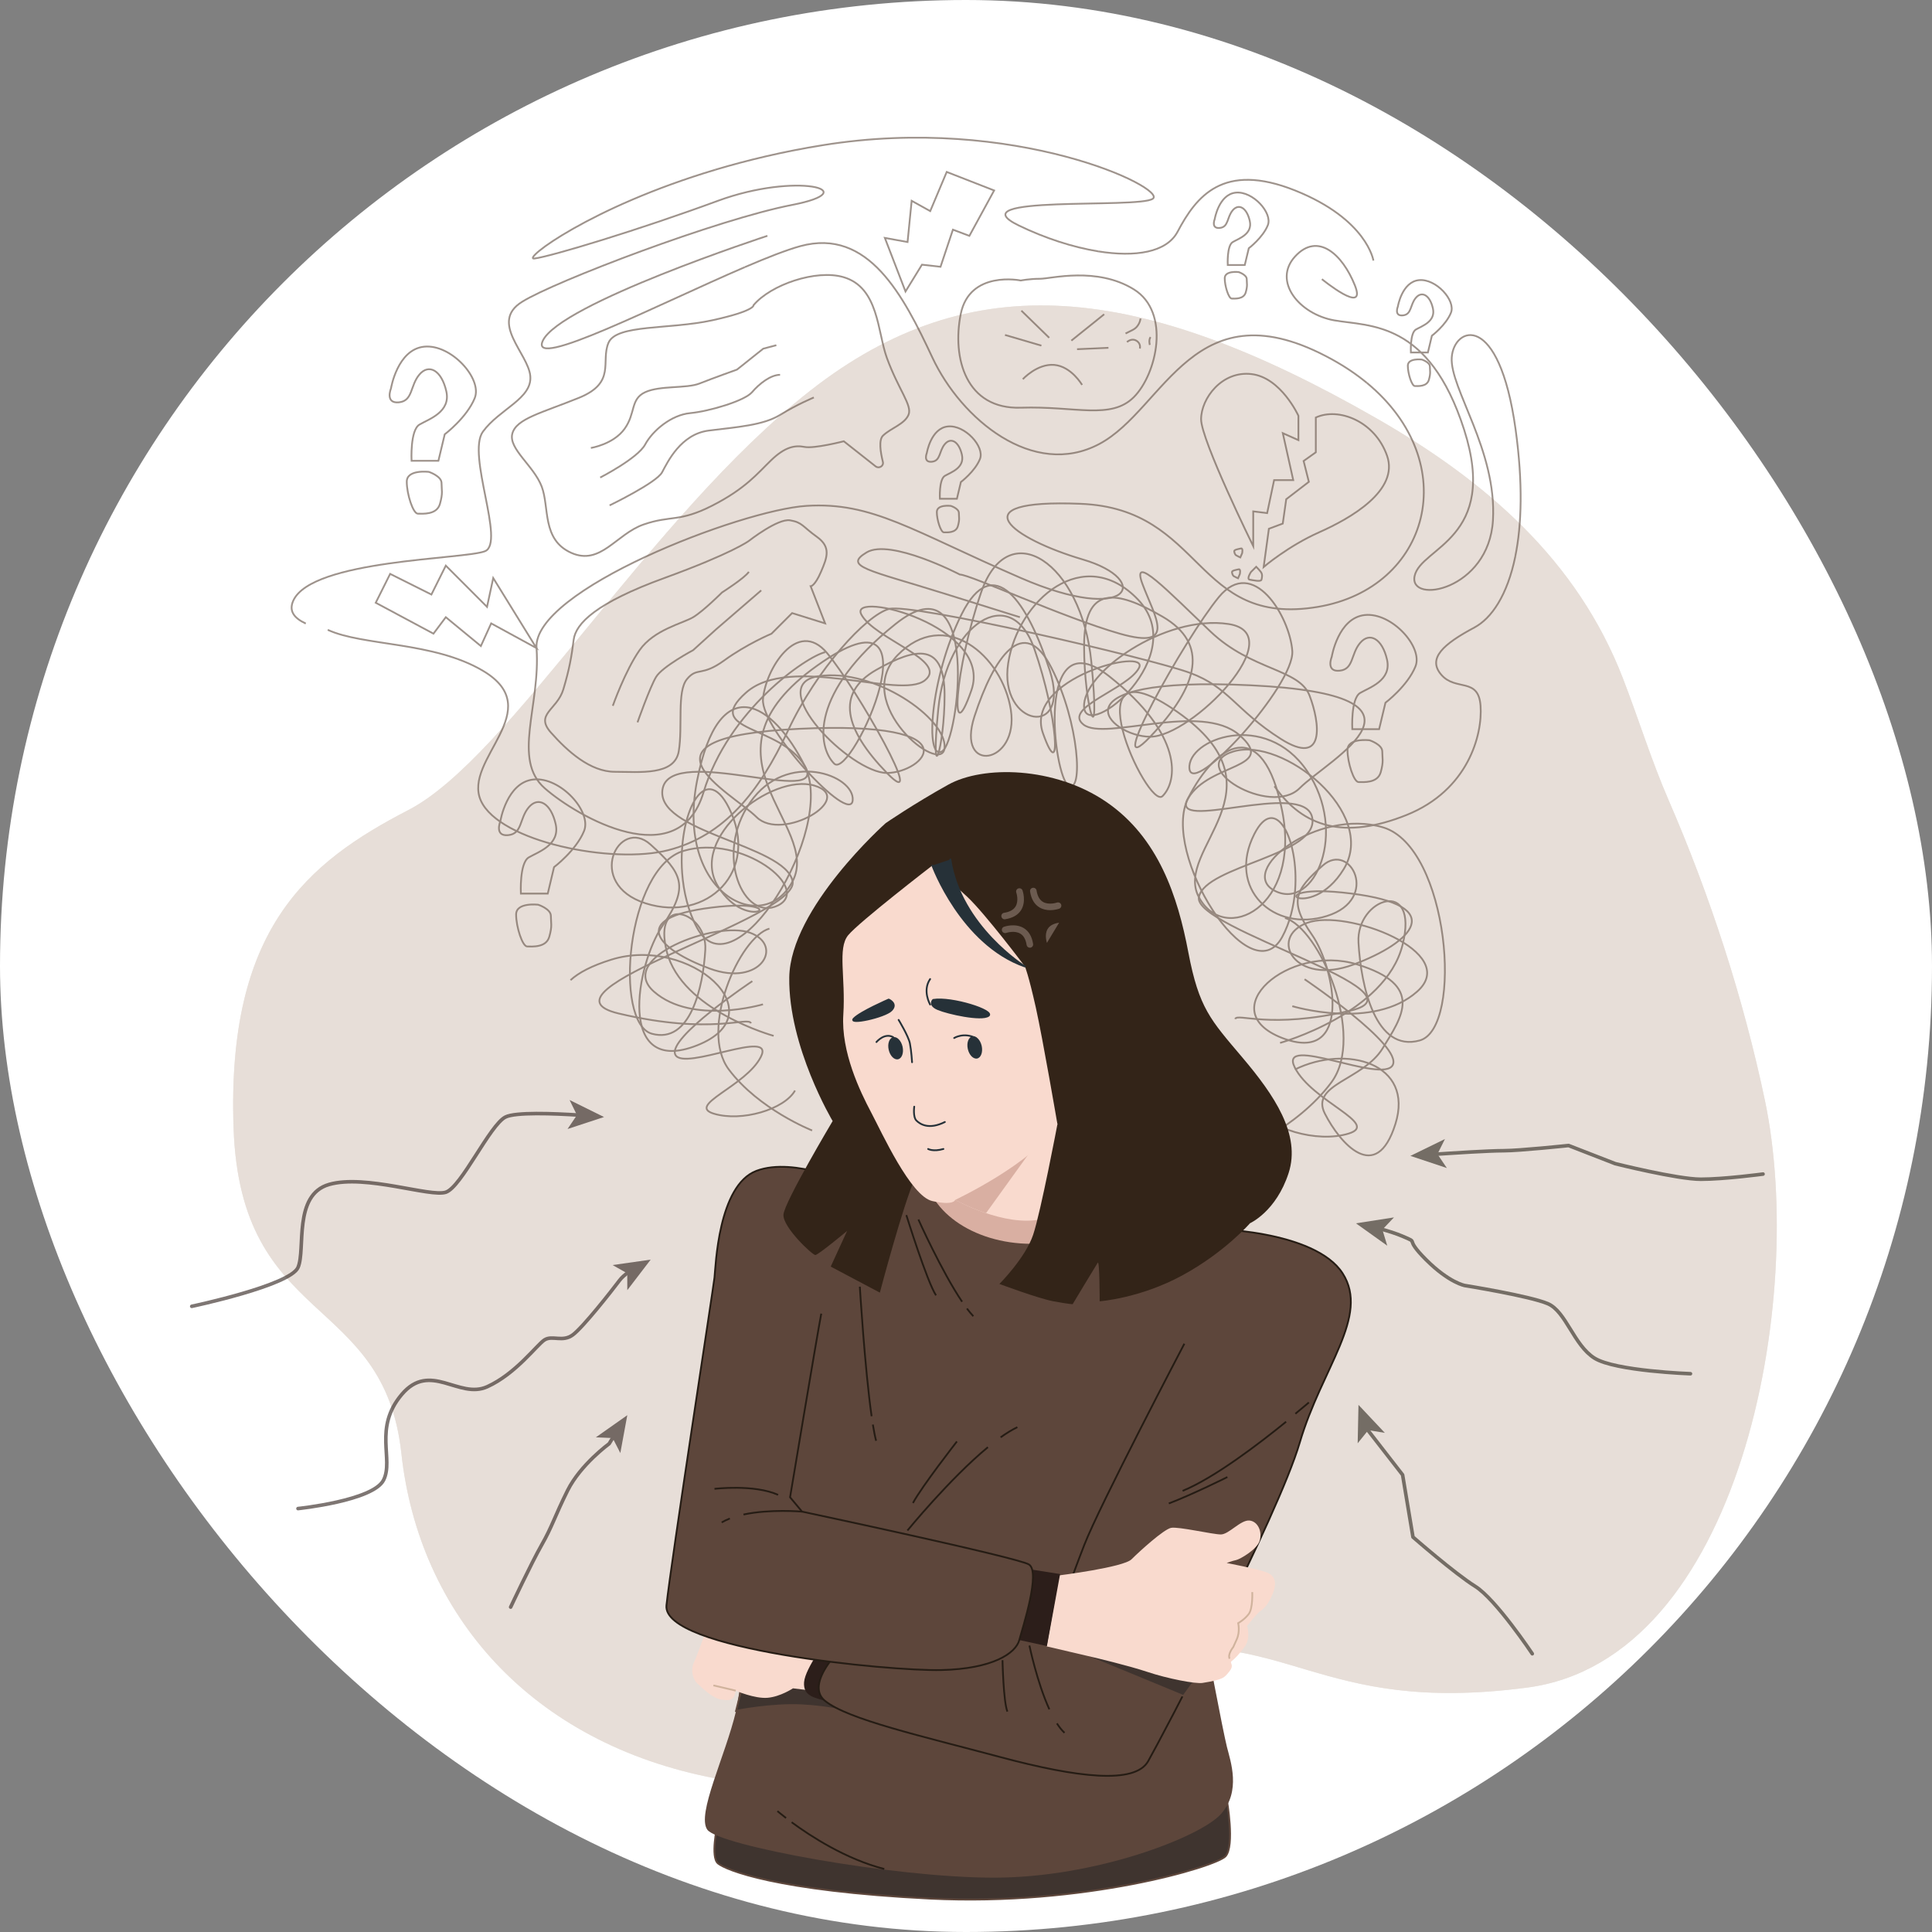 <svg width="48" height="48" viewBox="0 0 48 48" fill="none" xmlns="http://www.w3.org/2000/svg">
<rect x="0" y="0" width="48" height="48" fill="#808080" stroke="none"/>
<g clip-path="url(#clip0_1141_49369)">
<rect width="48" height="48" rx="24" fill="white"/>
<g opacity="0.51">
<path d="M40.325 16.863C39.191 13.92 36.924 11.956 34.206 10.397C28.3 7.009 24.131 6.575 20.135 9.702C16.139 12.829 12.665 18.822 10.146 20.125C7.627 21.428 5.629 23.079 5.803 28.03C5.976 32.981 9.538 32.112 9.972 36.108C10.406 40.104 13.186 43.317 17.79 44.186C22.393 45.055 23.87 41.754 27.952 41.059C32.035 40.364 32.643 42.623 37.941 41.928C43.24 41.232 44.89 32.286 43.848 27.335C43.314 24.796 42.483 22.242 41.451 19.867C41.03 18.897 40.711 17.863 40.325 16.863Z" fill="#CFBFB3"/>
<path opacity="0.7" d="M40.325 16.863C39.191 13.92 36.924 11.956 34.206 10.397C28.3 7.009 24.131 6.575 20.135 9.702C16.139 12.829 12.665 18.822 10.146 20.125C7.627 21.428 5.629 23.079 5.803 28.03C5.976 32.981 9.538 32.112 9.972 36.108C10.406 40.104 13.186 43.317 17.79 44.186C22.393 45.055 23.87 41.754 27.952 41.059C32.035 40.364 32.643 42.623 37.941 41.928C43.24 41.232 44.89 32.286 43.848 27.335C43.314 24.796 42.483 22.242 41.451 19.867C41.03 18.897 40.711 17.863 40.325 16.863Z" fill="#CFBFB3"/>
</g>
<g opacity="0.66">
<path d="M18.956 24.952C18.956 24.952 17.204 25.474 16.249 24.638C15.293 23.802 17.788 22.862 18.638 23.175C19.487 23.488 18.903 24.534 17.629 24.063C16.355 23.593 15.559 22.809 17.682 22.548C19.805 22.287 18.584 23.227 17.841 22.025C17.098 20.824 19.168 19.204 20.23 19.517C21.292 19.831 19.434 20.928 18.797 20.301C18.16 19.674 15.453 18.316 19.859 18.107C24.264 17.898 22.937 19.204 22.035 19.204C21.133 19.204 18.956 17.01 20.336 16.8C21.716 16.592 23.521 17.845 23.468 18.577C23.416 19.308 21.133 17.48 22.3 16.278C23.468 15.076 24.901 16.278 25.114 17.637C25.326 18.995 23.734 19.256 24.212 17.793C24.689 16.33 25.432 15.233 26.123 16.592C26.813 17.95 26.919 19.726 26.547 19.517C26.175 19.308 25.698 15.337 27.555 16.8C29.413 18.264 29.254 19.413 28.883 19.779C28.511 20.145 26.494 15.756 29.254 17.689C32.014 19.622 29.148 21.085 29.784 22.287C30.421 23.488 32.332 22.548 31.855 20.145C31.377 17.741 30.209 18.473 29.519 19.831C28.829 21.19 31.059 24.742 31.855 23.28C32.047 22.925 32.147 22.513 32.177 22.111C32.272 20.852 31.688 19.69 31.164 20.72C30.474 22.078 31.642 23.175 32.969 22.757C34.296 22.34 33.549 20.896 32.863 21.504C32.177 22.112 32.014 22.392 32.598 23.228C33.182 24.064 33.606 26.467 31.855 25.788C30.103 25.108 32.014 23.436 33.712 23.959C35.411 24.481 34.827 25.265 34.349 26.049C33.871 26.832 32.544 26.937 32.916 27.668C33.288 28.4 34.19 29.445 34.667 27.929C35.145 26.414 33.447 25.944 32.172 26.571" stroke="#6C5B50" stroke-width="0.044" stroke-miterlimit="10"/>
<path d="M19.221 25.735C19.221 25.735 16.939 25.108 16.567 23.645C16.196 22.182 17.576 22.652 17.523 23.593C17.47 24.533 17.151 25.944 16.196 25.683C15.24 25.421 15.559 21.555 16.992 21.137C18.425 20.719 20.177 22.077 19.328 22.496C18.478 22.913 17.735 21.242 18.637 19.936C19.54 18.629 21.238 19.256 21.185 19.883C21.133 20.51 18.903 18.107 18.956 17.375C19.009 16.644 19.805 15.337 20.549 16.226C21.292 17.114 23.096 20.301 22.035 19.204C20.973 18.107 20.761 17.219 21.769 16.644C22.778 16.069 23.468 15.965 23.468 17.271C23.468 18.577 23.102 19.724 23.312 17.609C23.521 15.495 25.114 14.45 25.698 16.121C26.282 17.793 26.388 19.57 25.91 18.211C25.433 16.852 28.564 16.069 28.299 16.592C28.034 17.114 26.388 17.584 26.919 18.002C27.45 18.42 29.839 17.428 30.794 18.264C31.75 19.1 30.051 18.943 29.52 19.831C28.99 20.72 32.387 19.361 32.599 20.301C32.812 21.242 29.945 21.503 29.786 22.287C29.627 23.07 35.572 24.638 33.555 25.108C31.537 25.578 30.741 25.16 30.688 25.317" stroke="#6C5B50" stroke-width="0.044" stroke-miterlimit="10"/>
<path d="M18.691 24.377C18.691 24.377 16.567 25.788 16.779 26.206C16.992 26.624 19.275 25.527 18.903 26.258C18.531 26.99 17.045 27.46 17.735 27.669C18.425 27.878 19.486 27.564 19.752 27.094" stroke="#6C5B50" stroke-width="0.044" stroke-miterlimit="10"/>
<path d="M20.177 28.086C20.177 28.086 18.85 27.564 18.107 26.571C17.364 25.578 18.372 23.28 19.116 23.071" stroke="#6C5B50" stroke-width="0.044" stroke-miterlimit="10"/>
<path d="M32.107 24.998C32.107 24.998 34.116 25.607 35.211 24.633C36.307 23.659 33.446 22.564 32.473 22.929C31.499 23.294 32.168 24.511 33.629 23.963C35.09 23.416 36.003 22.503 33.568 22.199C31.134 21.894 32.533 22.99 33.386 21.59C34.237 20.19 31.864 18.303 30.647 18.669C29.43 19.034 31.56 20.312 32.29 19.582C33.02 18.852 36.124 17.269 31.073 17.026C26.021 16.782 27.543 18.304 28.578 18.304C29.612 18.304 32.107 15.748 30.525 15.504C28.943 15.261 26.873 16.722 26.934 17.574C26.995 18.426 29.612 16.296 28.273 14.896C26.934 13.496 25.291 14.896 25.048 16.478C24.804 18.06 26.63 18.365 26.082 16.661C25.535 14.957 24.682 13.679 23.891 15.261C23.1 16.843 22.978 18.912 23.404 18.669C23.83 18.426 24.378 13.8 22.248 15.504C20.117 17.208 20.3 18.547 20.726 18.973C21.153 19.399 23.465 14.287 20.3 16.539C17.135 18.791 20.422 20.495 19.692 21.895C18.962 23.295 16.77 22.199 17.318 19.399C17.866 16.6 19.205 17.452 19.996 19.034C20.787 20.616 18.231 24.755 17.318 23.051C17.097 22.639 16.983 22.159 16.948 21.69C16.84 20.222 17.509 18.869 18.109 20.069C18.9 21.651 17.561 22.929 16.04 22.443C14.518 21.956 15.375 20.274 16.162 20.982C16.948 21.69 17.135 22.016 16.466 22.99C15.797 23.964 15.309 26.764 17.318 25.972C19.326 25.181 17.135 23.234 15.188 23.842C14.701 23.994 14.377 24.165 14.175 24.351" stroke="#6C5B50" stroke-width="0.044" stroke-miterlimit="10"/>
<path d="M31.803 25.911C31.803 25.911 34.42 25.181 34.846 23.476C35.273 21.772 33.69 22.32 33.751 23.416C33.812 24.511 34.177 26.154 35.272 25.85C36.368 25.546 36.002 21.042 34.359 20.555C32.716 20.068 30.708 21.651 31.681 22.137C32.655 22.624 33.507 20.676 32.473 19.155C31.438 17.634 29.49 18.364 29.551 19.094C29.612 19.824 32.168 17.025 32.107 16.173C32.046 15.321 31.134 13.799 30.282 14.834C29.43 15.868 27.36 19.581 28.578 18.303C29.795 17.024 30.038 15.99 28.882 15.32C27.726 14.651 26.934 14.529 26.934 16.051C26.934 17.572 27.354 18.908 27.114 16.445C26.873 13.981 25.048 12.764 24.378 14.712C23.709 16.66 23.587 18.729 24.135 17.147C24.682 15.564 21.092 14.652 21.396 15.26C21.701 15.868 23.587 16.416 22.978 16.903C22.37 17.39 19.631 16.234 18.535 17.208C17.44 18.181 19.387 17.999 19.996 19.033C20.605 20.068 16.709 18.486 16.466 19.581C16.223 20.676 19.509 20.981 19.692 21.894C19.875 22.807 13.058 24.632 15.371 25.18C17.684 25.728 18.597 25.241 18.657 25.424" stroke="#6C5B50" stroke-width="0.044" stroke-miterlimit="10"/>
<path d="M32.412 24.329C32.412 24.329 34.846 25.972 34.603 26.459C34.359 26.946 31.742 25.668 32.168 26.52C32.594 27.372 34.298 27.92 33.507 28.163C32.716 28.407 31.499 28.041 31.194 27.494" stroke="#6C5B50" stroke-width="0.044" stroke-miterlimit="10"/>
<path d="M30.708 28.65C30.708 28.65 32.229 28.041 33.082 26.885C33.934 25.729 32.777 23.051 31.925 22.807" stroke="#6C5B50" stroke-width="0.044" stroke-miterlimit="10"/>
<path d="M25.361 6.969C25.361 6.969 24.089 6.706 23.869 7.803C23.65 8.9 24.001 10.173 25.361 10.129C26.722 10.085 27.599 10.436 28.17 9.866C28.74 9.295 29.091 7.759 28.17 7.189C27.248 6.618 26.107 6.926 25.844 6.926C25.58 6.926 25.361 6.969 25.361 6.969Z" stroke="#6C5B50" stroke-width="0.044" stroke-miterlimit="10"/>
<path d="M24.969 8.322L25.873 8.587" stroke="#6C5B50" stroke-width="0.044" stroke-miterlimit="10"/>
<path d="M25.376 7.719L26.067 8.392" stroke="#6C5B50" stroke-width="0.044" stroke-miterlimit="10"/>
<path d="M26.759 8.676L27.539 8.641" stroke="#6C5B50" stroke-width="0.044" stroke-miterlimit="10"/>
<path d="M26.617 8.463L27.433 7.808" stroke="#6C5B50" stroke-width="0.044" stroke-miterlimit="10"/>
<path d="M25.412 9.421C25.412 9.421 25.767 9.031 26.192 9.066C26.617 9.102 26.884 9.563 26.884 9.563" stroke="#6C5B50" stroke-width="0.044" stroke-miterlimit="10"/>
<path d="M28.336 7.914C28.336 7.914 28.319 8.109 28.141 8.197C27.964 8.286 27.964 8.286 27.964 8.286" stroke="#6C5B50" stroke-width="0.044" stroke-miterlimit="10"/>
<path d="M28 8.499C28 8.499 28.106 8.393 28.231 8.463C28.355 8.535 28.319 8.659 28.319 8.659" stroke="#6C5B50" stroke-width="0.044" stroke-miterlimit="10"/>
<path d="M28.567 8.57C28.567 8.57 28.532 8.446 28.585 8.375" stroke="#6C5B50" stroke-width="0.044" stroke-miterlimit="10"/>
<path d="M32.259 10.33C32.259 10.33 31.827 9.38 31.093 9.294C30.359 9.207 29.841 9.898 29.841 10.416C29.841 10.935 31.136 13.569 31.136 13.569V12.705L31.482 12.748L31.655 11.928H32.13L31.871 10.762L32.259 10.935V10.33Z" stroke="#6C5B50" stroke-width="0.044" stroke-miterlimit="10"/>
<path d="M32.691 10.373V11.237L32.388 11.453L32.518 11.971L31.956 12.403L31.87 13.008L31.525 13.137L31.395 14.087C31.395 14.087 32 13.568 32.777 13.223C33.555 12.878 34.764 12.187 34.461 11.323C34.159 10.46 33.252 10.114 32.691 10.373Z" stroke="#6C5B50" stroke-width="0.044" stroke-miterlimit="10"/>
<path d="M31.079 14.212C31.079 14.212 30.963 14.387 31.05 14.402C31.137 14.416 31.327 14.46 31.341 14.402C31.356 14.344 31.37 14.271 31.327 14.212C31.283 14.154 31.21 14.081 31.21 14.081L31.079 14.212Z" stroke="#6C5B50" stroke-width="0.044" stroke-miterlimit="10"/>
<path d="M30.861 13.743C30.861 13.743 30.887 13.614 30.833 13.626C30.779 13.638 30.659 13.657 30.664 13.694C30.669 13.732 30.678 13.777 30.717 13.8C30.756 13.824 30.815 13.849 30.815 13.849L30.861 13.743Z" stroke="#6C5B50" stroke-width="0.044" stroke-miterlimit="10"/>
<path d="M30.804 14.261C30.804 14.261 30.831 14.132 30.776 14.144C30.722 14.156 30.603 14.175 30.608 14.212C30.613 14.25 30.621 14.295 30.66 14.319C30.7 14.342 30.759 14.367 30.759 14.367L30.804 14.261Z" stroke="#6C5B50" stroke-width="0.044" stroke-miterlimit="10"/>
<path d="M18.605 13.439C18.605 13.439 18.195 13.746 16.505 14.361C14.815 14.976 14.303 15.488 14.252 15.897C14.201 16.307 14.149 16.614 13.996 17.127C13.842 17.639 13.279 17.741 13.689 18.202C14.098 18.663 14.662 19.175 15.276 19.175C15.891 19.175 16.762 19.277 16.864 18.663C16.966 18.048 16.813 17.178 17.069 16.871C17.325 16.564 17.427 16.82 17.99 16.41C18.554 16 19.168 15.744 19.168 15.744L19.68 15.232L20.5 15.488L20.141 14.566C20.141 14.566 20.243 14.566 20.397 14.207C20.551 13.849 20.653 13.593 20.295 13.337C19.936 13.081 19.936 12.978 19.629 12.927C19.322 12.876 18.605 13.439 18.605 13.439Z" stroke="#6C5B50" stroke-width="0.044" stroke-miterlimit="10"/>
<path d="M18.605 14.207C18.502 14.361 17.939 14.719 17.939 14.719C17.939 14.719 17.478 15.18 17.222 15.334C16.966 15.488 16.249 15.641 15.89 16.153C15.532 16.665 15.225 17.536 15.225 17.536" stroke="#6C5B50" stroke-width="0.044" stroke-miterlimit="10"/>
<path d="M15.839 17.946C15.839 17.946 16.146 17.075 16.3 16.819C16.453 16.563 17.221 16.153 17.221 16.153L17.785 15.641L18.912 14.668" stroke="#6C5B50" stroke-width="0.044" stroke-miterlimit="10"/>
<path d="M18.722 7.581C18.722 7.581 18.771 7.722 17.698 7.957C16.627 8.192 15.31 8.051 15.116 8.52C14.921 8.99 15.311 9.507 14.385 9.883C13.459 10.259 12.825 10.4 12.728 10.775C12.63 11.151 13.264 11.574 13.459 12.09C13.654 12.607 13.459 13.405 14.19 13.734C14.921 14.063 15.311 13.264 15.993 13.03C16.675 12.795 16.87 12.983 17.699 12.56C18.527 12.137 18.82 11.761 19.161 11.432C19.502 11.104 19.746 11.056 19.989 11.104C20.233 11.151 20.964 10.963 20.964 10.963L21.754 11.586C21.838 11.652 21.961 11.578 21.935 11.476C21.875 11.234 21.827 10.928 21.939 10.822C22.134 10.634 22.474 10.54 22.572 10.305C22.669 10.07 22.328 9.694 22.035 8.895C21.798 8.245 21.834 7.14 20.954 6.885C20.277 6.688 19.153 7.07 18.722 7.581Z" stroke="#6C5B50" stroke-width="0.044" stroke-miterlimit="10"/>
<path d="M14.68 11.129C14.68 11.129 15.238 11.042 15.518 10.653C15.797 10.264 15.657 9.917 16.029 9.744C16.402 9.572 17.053 9.658 17.38 9.528C17.706 9.398 18.311 9.182 18.311 9.182L18.962 8.663L19.288 8.576" stroke="#6C5B50" stroke-width="0.044" stroke-miterlimit="10"/>
<path d="M14.912 11.864C14.912 11.864 15.843 11.388 16.029 11.043C16.216 10.696 16.681 10.307 17.147 10.264C17.612 10.221 18.497 9.961 18.683 9.745C18.869 9.528 19.149 9.312 19.381 9.312" stroke="#6C5B50" stroke-width="0.044" stroke-miterlimit="10"/>
<path d="M15.146 12.556C15.146 12.556 16.309 11.994 16.449 11.735C16.589 11.475 16.914 10.783 17.613 10.697C18.311 10.61 18.963 10.567 19.382 10.307C19.801 10.048 20.22 9.875 20.22 9.875" stroke="#6C5B50" stroke-width="0.044" stroke-miterlimit="10"/>
<path d="M9.693 14.258L10.718 14.771L11.076 14.053L12.1 15.078L12.254 14.361L13.329 16.102L12.203 15.488L11.947 16.051L11.076 15.334L10.769 15.743L9.335 14.975L9.693 14.258Z" stroke="#6C5B50" stroke-width="0.044" stroke-miterlimit="10"/>
<path d="M23.521 4.272L23.111 5.245L22.65 4.989L22.548 6.013L21.984 5.911L22.497 7.242L22.906 6.576L23.367 6.628L23.675 5.706L24.084 5.86L24.699 4.732L23.521 4.272Z" stroke="#6C5B50" stroke-width="0.044" stroke-miterlimit="10"/>
<path d="M33.087 16.318C33.087 16.318 33.243 15.35 33.91 15.28C34.578 15.211 35.362 16.076 35.166 16.559C34.97 17.044 34.421 17.459 34.421 17.459L34.264 18.116H33.597C33.597 18.116 33.558 17.355 33.793 17.216C34.028 17.078 34.578 16.905 34.46 16.387C34.342 15.868 34.028 15.695 33.793 15.972C33.557 16.248 33.636 16.629 33.282 16.663C32.93 16.698 33.087 16.318 33.087 16.318Z" stroke="#6C5B50" stroke-width="0.044" stroke-miterlimit="10"/>
<path d="M34.028 18.392C34.028 18.392 33.478 18.323 33.478 18.635C33.478 18.946 33.635 19.43 33.753 19.43C33.871 19.43 34.224 19.464 34.303 19.188C34.381 18.911 34.342 18.842 34.342 18.669C34.342 18.496 34.028 18.392 34.028 18.392Z" stroke="#6C5B50" stroke-width="0.044" stroke-miterlimit="10"/>
<path d="M9.714 9.65C9.714 9.65 9.871 8.682 10.538 8.613C11.206 8.544 11.99 9.408 11.794 9.892C11.598 10.376 11.049 10.791 11.049 10.791L10.892 11.448H10.225C10.225 11.448 10.186 10.688 10.421 10.549C10.656 10.411 11.206 10.238 11.088 9.719C10.97 9.2 10.656 9.028 10.421 9.304C10.185 9.581 10.264 9.961 9.91 9.996C9.558 10.03 9.714 9.65 9.714 9.65Z" stroke="#6C5B50" stroke-width="0.044" stroke-miterlimit="10"/>
<path d="M10.656 11.724C10.656 11.724 10.106 11.655 10.106 11.967C10.106 12.278 10.263 12.762 10.381 12.762C10.499 12.762 10.852 12.796 10.93 12.52C11.009 12.243 10.97 12.174 10.97 12.001C10.97 11.828 10.656 11.724 10.656 11.724Z" stroke="#6C5B50" stroke-width="0.044" stroke-miterlimit="10"/>
<path d="M12.431 20.403C12.431 20.403 12.588 19.435 13.255 19.366C13.922 19.297 14.707 20.161 14.511 20.645C14.315 21.129 13.765 21.544 13.765 21.544L13.609 22.201H12.941C12.941 22.201 12.902 21.441 13.137 21.302C13.373 21.164 13.922 20.991 13.805 20.472C13.687 19.953 13.373 19.78 13.137 20.057C12.902 20.334 12.981 20.714 12.627 20.749C12.274 20.784 12.431 20.403 12.431 20.403Z" stroke="#6C5B50" stroke-width="0.044" stroke-miterlimit="10"/>
<path d="M13.373 22.478C13.373 22.478 12.823 22.409 12.823 22.72C12.823 23.032 12.98 23.515 13.098 23.515C13.216 23.515 13.569 23.55 13.647 23.273C13.726 22.997 13.686 22.927 13.686 22.754C13.686 22.581 13.373 22.478 13.373 22.478Z" stroke="#6C5B50" stroke-width="0.044" stroke-miterlimit="10"/>
<path d="M30.179 5.444C30.179 5.444 30.279 4.83 30.702 4.786C31.125 4.742 31.623 5.291 31.498 5.597C31.374 5.904 31.026 6.168 31.026 6.168L30.926 6.584H30.503C30.503 6.584 30.478 6.102 30.627 6.014C30.777 5.926 31.125 5.816 31.05 5.488C30.976 5.159 30.777 5.049 30.627 5.224C30.478 5.4 30.528 5.641 30.304 5.663C30.08 5.685 30.179 5.444 30.179 5.444Z" stroke="#6C5B50" stroke-width="0.044" stroke-miterlimit="10"/>
<path d="M30.776 6.76C30.776 6.76 30.428 6.716 30.428 6.913C30.428 7.111 30.527 7.418 30.602 7.418C30.677 7.418 30.901 7.44 30.95 7.264C31 7.089 30.975 7.045 30.975 6.936C30.975 6.826 30.776 6.76 30.776 6.76Z" stroke="#6C5B50" stroke-width="0.044" stroke-miterlimit="10"/>
<path d="M23.027 11.252C23.027 11.252 23.127 10.639 23.55 10.595C23.973 10.551 24.471 11.099 24.346 11.406C24.222 11.713 23.873 11.976 23.873 11.976L23.774 12.392H23.351C23.351 12.392 23.326 11.91 23.475 11.822C23.624 11.735 23.973 11.625 23.898 11.296C23.823 10.967 23.624 10.857 23.475 11.033C23.326 11.208 23.375 11.449 23.151 11.472C22.927 11.494 23.027 11.252 23.027 11.252Z" stroke="#6C5B50" stroke-width="0.044" stroke-miterlimit="10"/>
<path d="M23.624 12.569C23.624 12.569 23.275 12.524 23.275 12.722C23.275 12.919 23.375 13.226 23.45 13.226C23.524 13.226 23.748 13.248 23.798 13.073C23.848 12.897 23.823 12.854 23.823 12.744C23.823 12.634 23.624 12.569 23.624 12.569Z" stroke="#6C5B50" stroke-width="0.044" stroke-miterlimit="10"/>
<path d="M34.729 7.617C34.729 7.617 34.829 7.004 35.252 6.96C35.675 6.916 36.173 7.464 36.048 7.771C35.924 8.078 35.575 8.341 35.575 8.341L35.476 8.757H35.053C35.053 8.757 35.028 8.275 35.177 8.187C35.326 8.1 35.675 7.99 35.6 7.661C35.526 7.332 35.326 7.222 35.177 7.398C35.028 7.573 35.078 7.814 34.853 7.836C34.63 7.858 34.729 7.617 34.729 7.617Z" stroke="#6C5B50" stroke-width="0.044" stroke-miterlimit="10"/>
<path d="M35.326 8.933C35.326 8.933 34.977 8.889 34.977 9.086C34.977 9.284 35.077 9.591 35.152 9.591C35.226 9.591 35.45 9.612 35.5 9.437C35.55 9.262 35.525 9.218 35.525 9.108C35.525 8.999 35.326 8.933 35.326 8.933Z" stroke="#6C5B50" stroke-width="0.044" stroke-miterlimit="10"/>
<path d="M33.96 9.513C36.373 11.504 35.522 14.614 32.74 15.078C29.667 15.59 29.927 12.641 26.85 12.517C23.773 12.393 25.16 13.388 26.901 13.9C28.643 14.412 28.079 15.539 25.365 14.361C22.651 13.183 21.677 12.466 20.039 12.568C18.4 12.671 13.227 14.668 13.33 16.102C13.432 17.536 12.715 18.867 13.535 19.585C14.354 20.302 16.864 21.736 17.478 19.687C18.093 17.639 20.039 16.307 20.5 16.204" stroke="#6C5B50" stroke-width="0.044" stroke-miterlimit="10"/>
<path d="M18.505 6.637C19.056 6.4 19.542 6.209 19.885 6.115C21.575 5.654 22.445 7.344 23.163 8.88C23.88 10.417 25.672 11.902 27.311 11.031C28.95 10.161 29.667 7.037 33.098 8.932C33.422 9.111 33.708 9.306 33.96 9.513" stroke="#6C5B50" stroke-width="0.044" stroke-miterlimit="10"/>
<path d="M19.066 5.859C19.066 5.859 13.893 7.55 13.483 8.472C13.157 9.206 16.342 7.567 18.505 6.637" stroke="#6C5B50" stroke-width="0.044" stroke-miterlimit="10"/>
<path d="M8.143 15.648C9.019 16.054 10.769 15.936 11.998 16.665C13.637 17.638 11.486 18.868 11.947 19.892C12.408 20.916 15.225 21.48 16.608 21.121C17.99 20.763 18.861 19.688 19.578 18.151C20.295 16.615 21.524 15.283 22.087 15.129C22.651 14.976 28.591 16.359 29.564 16.717C30.537 17.076 30.691 17.639 31.818 18.356C32.944 19.072 32.791 17.946 32.535 17.28C32.279 16.614 31.101 16.665 30.076 15.692C29.052 14.72 28.079 13.695 28.386 14.515C28.693 15.334 29.257 16.153 27.823 15.744C26.389 15.334 24.103 14.274 23.847 14.274C23.847 14.274 22.119 13.371 21.531 13.724C20.942 14.078 21.57 14.156 23.455 14.745C25.339 15.334 25.339 15.334 25.339 15.334" stroke="#6C5B50" stroke-width="0.044" stroke-miterlimit="10"/>
<path d="M17.776 4.216C14.666 5.144 12.952 6.463 13.278 6.423C13.688 6.372 15.89 5.706 17.836 4.989C19.782 4.272 21.523 4.733 19.68 5.091C17.835 5.449 13.79 6.986 12.971 7.498C12.151 8.01 13.124 8.779 13.175 9.342C13.227 9.905 12.408 10.161 11.998 10.724C11.588 11.288 12.561 13.49 12.049 13.695C11.537 13.899 7.747 13.899 7.286 14.924C7.171 15.18 7.305 15.356 7.597 15.492" stroke="#6C5B50" stroke-width="0.044" stroke-miterlimit="10"/>
<path d="M27.285 6.245C26.655 6.143 25.959 5.916 25.313 5.603C23.726 4.835 28.283 5.193 28.642 4.937C29.001 4.681 25.211 2.838 20.448 3.606C19.471 3.763 18.577 3.977 17.775 4.216" stroke="#6C5B50" stroke-width="0.044" stroke-miterlimit="10"/>
<path d="M34.122 6.474C34.122 6.474 33.968 5.449 32.176 4.732C30.383 4.016 29.718 4.886 29.257 5.757C28.983 6.273 28.205 6.393 27.285 6.245" stroke="#6C5B50" stroke-width="0.044" stroke-miterlimit="10"/>
<path d="M37.648 13.822C37.45 14.791 37.056 15.363 36.631 15.59C35.863 16 35.453 16.358 35.812 16.768C36.17 17.177 36.733 16.819 36.784 17.536C36.836 18.252 36.477 19.635 34.941 20.25C33.404 20.864 32.38 20.557 31.663 19.533" stroke="#6C5B50" stroke-width="0.044" stroke-miterlimit="10"/>
<path d="M32.842 6.935C32.842 6.935 33.968 7.856 33.661 7.088C33.354 6.32 32.74 5.757 32.176 6.372C31.613 6.986 32.278 7.805 33.149 7.959C34.02 8.113 35.505 7.959 36.375 10.673C37.246 13.388 35.3 13.592 35.146 14.309C34.992 15.026 36.989 14.668 37.092 12.927C37.194 11.185 36.017 9.649 36.068 8.881C36.119 8.113 37.245 7.703 37.655 10.673C37.838 12 37.807 13.04 37.647 13.822" stroke="#6C5B50" stroke-width="0.044" stroke-miterlimit="10"/>
</g>
<g opacity="0.64">
<path d="M4.764 32.455C4.764 32.455 7.212 31.939 7.405 31.488C7.598 31.037 7.276 29.684 8.178 29.427C9.08 29.169 10.69 29.749 11.077 29.62C11.464 29.491 12.172 27.945 12.559 27.752C12.806 27.628 13.741 27.663 14.381 27.704" stroke="#352824" stroke-width="0.089" stroke-linecap="round" stroke-linejoin="round"/>
<path d="M15.007 27.752L14.1 28.05L14.334 27.704L14.151 27.329L15.007 27.752Z" fill="#352824"/>
<path d="M7.404 37.48C7.404 37.48 9.273 37.286 9.53 36.771C9.788 36.255 9.272 35.483 9.981 34.645C10.69 33.808 11.399 34.774 12.107 34.452C12.815 34.13 13.331 33.421 13.524 33.292C13.718 33.163 13.975 33.357 14.233 33.163C14.491 32.97 15.199 32.068 15.392 31.811C15.445 31.74 15.527 31.669 15.618 31.604" stroke="#352824" stroke-width="0.089" stroke-linecap="round" stroke-linejoin="round"/>
<path d="M16.166 31.295L15.585 32.054L15.584 31.636L15.22 31.43L16.166 31.295Z" fill="#352824"/>
<path d="M41.999 34.13C41.999 34.13 40.131 34.065 39.615 33.743C39.1 33.421 38.907 32.584 38.456 32.39C38.005 32.197 36.395 31.939 36.395 31.939C36.395 31.939 36.008 31.875 35.428 31.295C34.848 30.715 35.299 30.908 34.848 30.715C34.684 30.645 34.486 30.583 34.301 30.533" stroke="#342E24" stroke-width="0.089" stroke-linecap="round" stroke-linejoin="round"/>
<path d="M33.688 30.393L34.633 30.246L34.345 30.549L34.466 30.949L33.688 30.393Z" fill="#342E24"/>
<path d="M43.802 29.169C43.802 29.169 42.836 29.298 42.256 29.298C41.676 29.298 40.13 28.911 40.13 28.911L38.971 28.46C38.971 28.46 37.746 28.589 37.36 28.589C36.973 28.589 36.007 28.654 36.007 28.654L35.667 28.676" stroke="#342E24" stroke-width="0.089" stroke-linecap="round" stroke-linejoin="round"/>
<path d="M35.04 28.718L35.899 28.299L35.713 28.673L35.947 29.02L35.04 28.718Z" fill="#342E24"/>
<path d="M38.069 41.087C38.069 41.087 37.167 39.734 36.651 39.412C36.136 39.09 35.105 38.188 35.105 38.188L34.847 36.642L33.956 35.496" stroke="#342E24" stroke-width="0.089" stroke-linecap="round" stroke-linejoin="round"/>
<path d="M33.751 34.903L34.406 35.599L33.994 35.532L33.731 35.858L33.751 34.903Z" fill="#342E24"/>
<path d="M12.687 39.928C12.687 39.928 13.202 38.832 13.459 38.381C13.717 37.93 13.782 37.673 14.103 37.028C14.426 36.384 15.134 35.869 15.134 35.869C15.134 35.869 15.175 35.8 15.245 35.688" stroke="#352824" stroke-width="0.089" stroke-linecap="round" stroke-linejoin="round"/>
<path d="M15.585 35.16L15.412 36.1L15.221 35.728L14.804 35.71L15.585 35.16Z" fill="#352824"/>
</g>
<path d="M17.821 45.356C17.821 45.356 17.646 46.136 17.837 46.296C18.029 46.455 19.27 46.98 23.107 47.171C26.944 47.362 30.208 46.375 30.447 46.12C30.685 45.866 30.479 44.704 30.479 44.704C30.479 44.704 28.552 45.834 26.355 46.088C24.158 46.343 20.942 46.041 19.7 45.69C18.458 45.34 17.901 45.181 17.901 45.181L17.821 45.356Z" fill="#3F342F" stroke="#5D463B" stroke-width="0.044" stroke-miterlimit="10"/>
<path d="M23.117 29.208C23.117 29.208 20.046 29.267 19.808 29.476C19.569 29.685 18.555 41.373 18.288 42.506C18.019 43.639 17.303 45.07 17.572 45.457C17.84 45.845 22.163 46.65 24.698 46.65C27.232 46.65 29.826 45.636 30.333 45.07C30.84 44.503 30.572 43.758 30.482 43.4C30.392 43.042 29.915 40.597 29.945 40.508C29.975 40.419 30.84 37.467 30.84 37.467C30.84 37.467 32.986 32.636 32.688 32.13C32.39 31.623 29.379 29.983 29.379 29.983L23.893 29.119L23.117 29.208Z" fill="#5D463B"/>
<path d="M18.287 42.505C18.287 42.505 19.177 42.328 19.918 42.367C20.66 42.405 21.192 42.557 21.192 42.557C21.192 42.557 20.355 41.569 19.899 41.492C19.443 41.416 18.474 41.759 18.474 41.759L18.287 42.505Z" fill="#3F342F" stroke="#5D463B" stroke-width="0.044" stroke-miterlimit="10"/>
<path d="M25.627 30.902C27.096 30.902 28.286 30.048 28.286 28.995C28.286 27.941 27.096 27.087 25.627 27.087C24.159 27.087 22.969 27.941 22.969 28.995C22.969 30.048 24.159 30.902 25.627 30.902Z" fill="#D9AFA2"/>
<path d="M24.86 35.71C25.006 35.606 25.146 35.52 25.276 35.458Z" fill="#5D463B"/>
<path d="M24.86 35.71C25.006 35.606 25.146 35.52 25.276 35.458" stroke="#251C14" stroke-width="0.044" stroke-miterlimit="10"/>
<path d="M22.545 38.025C22.545 38.025 23.592 36.742 24.544 35.955Z" fill="#5D463B"/>
<path d="M22.545 38.025C22.545 38.025 23.592 36.742 24.544 35.955" stroke="#251C14" stroke-width="0.044" stroke-miterlimit="10"/>
<path d="M23.774 35.813C23.774 35.813 22.9 36.933 22.682 37.342Z" fill="#5D463B"/>
<path d="M23.774 35.813C23.774 35.813 22.9 36.933 22.682 37.342" stroke="#251C14" stroke-width="0.044" stroke-miterlimit="10"/>
<path d="M24.023 32.51C24.078 32.583 24.131 32.647 24.182 32.701Z" fill="#5D463B"/>
<path d="M24.023 32.51C24.078 32.583 24.131 32.647 24.182 32.701" stroke="#251C14" stroke-width="0.044" stroke-miterlimit="10"/>
<path d="M22.817 30.298C22.817 30.298 23.395 31.588 23.903 32.341Z" fill="#5D463B"/>
<path d="M22.817 30.298C22.817 30.298 23.395 31.588 23.903 32.341" stroke="#251C14" stroke-width="0.044" stroke-miterlimit="10"/>
<path d="M22.518 30.189C22.518 30.189 23.036 31.855 23.255 32.182Z" fill="#5D463B"/>
<path d="M22.518 30.189C22.518 30.189 23.036 31.855 23.255 32.182" stroke="#251C14" stroke-width="0.044" stroke-miterlimit="10"/>
<path d="M21.686 35.393C21.712 35.555 21.739 35.692 21.767 35.796Z" fill="#5D463B"/>
<path d="M21.686 35.393C21.712 35.555 21.739 35.692 21.767 35.796" stroke="#251C14" stroke-width="0.044" stroke-miterlimit="10"/>
<path d="M21.362 31.967C21.362 31.967 21.486 34.004 21.655 35.186Z" fill="#5D463B"/>
<path d="M21.362 31.967C21.362 31.967 21.486 34.004 21.655 35.186" stroke="#251C14" stroke-width="0.044" stroke-miterlimit="10"/>
<path d="M19.668 45.273C20.135 45.617 21.011 46.188 21.97 46.435Z" fill="#5D463B"/>
<path d="M19.668 45.273C20.135 45.617 21.011 46.188 21.97 46.435" stroke="#251C14" stroke-width="0.044" stroke-miterlimit="10"/>
<path d="M19.315 44.996C19.315 44.996 19.392 45.063 19.529 45.168Z" fill="#5D463B"/>
<path d="M19.315 44.996C19.315 44.996 19.392 45.063 19.529 45.168" stroke="#251C14" stroke-width="0.044" stroke-miterlimit="10"/>
<path d="M17.563 40.452C17.563 40.452 17.329 41.111 17.241 41.301C17.153 41.492 17.211 41.726 17.329 41.829C17.446 41.932 17.68 42.181 17.914 42.224C18.149 42.269 18.222 42.21 18.251 42.107C18.281 42.005 18.281 42.005 18.281 42.005C18.281 42.005 18.75 42.209 19.072 42.181C19.394 42.152 19.701 41.946 19.701 41.946L20.185 42.005L20.683 40.672C20.683 40.672 19.951 40.438 19.673 40.35C19.394 40.262 18.222 39.954 17.9 40.028C17.578 40.1 17.563 40.452 17.563 40.452Z" fill="#F9DACE"/>
<path d="M18.28 42.004L17.724 41.873" stroke="#D0B39D" stroke-width="0.044" stroke-miterlimit="10"/>
<path d="M20.578 40.701C20.578 40.701 20.005 41.438 19.977 41.793C19.95 42.148 20.25 42.175 20.496 42.257C20.742 42.339 21.848 40.619 21.766 40.598C21.686 40.579 20.889 40.378 20.578 40.701Z" fill="#2C1E1A"/>
<path d="M29.425 33.384C29.425 33.384 27.322 37.397 26.94 38.38C26.558 39.364 26.476 39.664 26.476 39.664L26.339 40.483C26.339 40.483 21.752 40.456 21.425 40.565C21.097 40.674 19.923 41.793 20.496 42.257C21.07 42.721 22.899 43.131 24.837 43.65C26.776 44.169 28.196 44.333 28.524 43.759C28.851 43.186 31.745 37.697 32.292 35.841C32.838 33.984 34.039 32.701 33.357 31.636C32.674 30.571 30.08 30.489 29.725 30.544" fill="#5D463B"/>
<path d="M29.425 33.384C29.425 33.384 27.322 37.397 26.94 38.38C26.558 39.364 26.476 39.664 26.476 39.664L26.339 40.483C26.339 40.483 21.752 40.456 21.425 40.565C21.097 40.674 19.923 41.793 20.496 42.257C21.07 42.721 22.899 43.131 24.837 43.65C26.776 44.169 28.196 44.333 28.524 43.759C28.851 43.186 31.745 37.697 32.292 35.841C32.838 33.984 34.039 32.701 33.357 31.636C32.674 30.571 30.08 30.489 29.725 30.544" stroke="#251C14" stroke-width="0.044" stroke-miterlimit="10"/>
<path d="M31.953 35.322C31.3 35.854 30.181 36.712 29.382 37.04Z" fill="#5D463B"/>
<path d="M31.953 35.322C31.3 35.854 30.181 36.712 29.382 37.04" stroke="#251C14" stroke-width="0.044" stroke-miterlimit="10"/>
<path d="M32.519 34.844C32.519 34.844 32.391 34.953 32.183 35.124Z" fill="#5D463B"/>
<path d="M32.519 34.844C32.519 34.844 32.391 34.953 32.183 35.124" stroke="#251C14" stroke-width="0.044" stroke-miterlimit="10"/>
<path d="M30.494 36.697C30.494 36.697 29.638 37.125 29.039 37.353Z" fill="#5D463B"/>
<path d="M30.494 36.697C30.494 36.697 29.638 37.125 29.039 37.353" stroke="#251C14" stroke-width="0.044" stroke-miterlimit="10"/>
<path d="M26.259 42.818C26.319 42.91 26.381 42.99 26.448 43.051Z" fill="#5D463B"/>
<path d="M26.259 42.818C26.319 42.91 26.381 42.99 26.448 43.051" stroke="#251C14" stroke-width="0.044" stroke-miterlimit="10"/>
<path d="M25.576 40.883C25.576 40.883 25.763 41.793 26.071 42.468Z" fill="#5D463B"/>
<path d="M25.576 40.883C25.576 40.883 25.763 41.793 26.071 42.468" stroke="#251C14" stroke-width="0.044" stroke-miterlimit="10"/>
<path d="M24.907 41.247C24.907 41.247 24.928 42.281 25.029 42.524Z" fill="#5D463B"/>
<path d="M24.907 41.247C24.907 41.247 24.928 42.281 25.029 42.524" stroke="#251C14" stroke-width="0.044" stroke-miterlimit="10"/>
<path d="M26.693 41.017L29.404 42.136L29.719 41.699L26.693 41.017Z" fill="#3F342F" stroke="#5D463B" stroke-width="0.044" stroke-miterlimit="10"/>
<path d="M26.314 39.14C26.314 39.14 27.914 38.94 28.113 38.74C28.313 38.54 28.913 37.995 29.095 37.959C29.276 37.923 30.131 38.123 30.331 38.123C30.531 38.123 30.821 37.759 31.04 37.777C31.258 37.796 31.367 38.068 31.294 38.286C31.221 38.504 30.803 38.74 30.712 38.759C30.622 38.777 30.476 38.832 30.476 38.832C30.476 38.832 31.239 38.977 31.476 39.068C31.712 39.159 31.712 39.377 31.621 39.595C31.53 39.813 31.439 39.94 31.33 40.013C31.221 40.086 30.985 40.395 30.985 40.395C30.985 40.395 31.076 40.704 30.93 40.904C30.785 41.104 30.675 41.213 30.603 41.268C30.53 41.322 30.69 41.352 30.531 41.542C30.42 41.674 30.406 41.728 29.876 41.812C29.706 41.84 29.003 41.704 28.513 41.54C28.022 41.376 27.168 41.176 27.168 41.176L26.005 40.904L26.314 39.14Z" fill="#F9DACE"/>
<path d="M31.112 39.555C31.112 39.555 31.13 39.958 31.025 40.099C30.919 40.239 30.762 40.327 30.762 40.327C30.762 40.327 30.814 40.537 30.726 40.73C30.639 40.923 30.639 40.923 30.639 40.923C30.639 40.923 30.496 41.095 30.549 41.21" stroke="#D0B39D" stroke-width="0.044" stroke-miterlimit="10"/>
<path d="M25.205 38.928L26.338 39.107L26.01 40.896L25.324 40.746L25.205 38.928Z" fill="#2C1E1A"/>
<path d="M21.239 29.447C21.239 29.447 19.749 28.731 18.794 29.089C17.84 29.447 17.781 31.474 17.751 31.742C17.721 32.011 16.678 38.779 16.558 39.882C16.439 40.985 22.104 41.522 23.386 41.492C24.668 41.462 25.235 41.075 25.324 40.747C25.413 40.419 25.861 39.047 25.562 38.868C25.264 38.689 19.927 37.556 19.927 37.556L19.629 37.199C19.629 37.199 20.285 33.263 20.404 32.637" fill="#5D463B"/>
<path d="M21.239 29.447C21.239 29.447 19.749 28.731 18.794 29.089C17.84 29.447 17.781 31.474 17.751 31.742C17.721 32.011 16.678 38.779 16.558 39.882C16.439 40.985 22.104 41.522 23.386 41.492C24.668 41.462 25.235 41.075 25.324 40.747C25.413 40.419 25.861 39.047 25.562 38.868C25.264 38.689 19.927 37.556 19.927 37.556L19.629 37.199C19.629 37.199 20.285 33.263 20.404 32.637" stroke="#251C14" stroke-width="0.044" stroke-miterlimit="10"/>
<path d="M18.133 37.727C18.06 37.755 17.992 37.788 17.93 37.824Z" fill="#5D463B"/>
<path d="M18.133 37.727C18.06 37.755 17.992 37.788 17.93 37.824" stroke="#251C14" stroke-width="0.044" stroke-miterlimit="10"/>
<path d="M19.927 37.556C19.927 37.556 19.136 37.486 18.472 37.628Z" fill="#5D463B"/>
<path d="M19.927 37.556C19.927 37.556 19.136 37.486 18.472 37.628" stroke="#251C14" stroke-width="0.044" stroke-miterlimit="10"/>
<path d="M17.751 36.99C17.751 36.99 18.735 36.871 19.331 37.139Z" fill="#5D463B"/>
<path d="M17.751 36.99C17.751 36.99 18.735 36.871 19.331 37.139" stroke="#251C14" stroke-width="0.044" stroke-miterlimit="10"/>
<path d="M23.732 29.81C23.732 29.81 24.958 30.497 25.884 30.288C26.81 30.079 26.721 27.898 26.721 27.898L25.974 27.39L23.732 29.81Z" fill="#F9DACE"/>
<path d="M25.954 28.119L24.983 28.459L23.731 29.81C23.731 29.81 24.056 29.992 24.498 30.14L25.954 28.119Z" fill="#D9AFA2"/>
<path d="M22.004 20.451C22.004 20.451 19.633 22.559 19.609 24.284C19.585 26.008 20.687 27.852 20.687 27.852C20.687 27.852 19.489 29.863 19.465 30.175C19.441 30.487 20.184 31.181 20.256 31.181C20.328 31.181 21.046 30.582 21.046 30.582L20.639 31.468L21.86 32.115C21.86 32.115 22.433 29.936 22.746 29.241C22.746 29.241 21.429 26.799 21.333 25.84C21.237 24.883 21.285 23.996 21.549 23.541C21.812 23.086 23.082 22.439 23.153 22.392C23.225 22.343 24.854 23.685 25.117 24.81C25.381 25.936 26.272 27.927 26.272 27.927C26.272 27.927 25.86 30.103 25.668 30.678C25.477 31.252 24.83 31.899 24.83 31.899C24.83 31.899 25.788 32.258 26.171 32.33C26.554 32.402 26.65 32.402 26.65 32.402C26.65 32.402 27.225 31.444 27.273 31.372C27.321 31.3 27.321 32.33 27.321 32.33C27.321 32.33 28.327 32.258 29.381 31.683C30.434 31.109 31.057 30.39 31.057 30.39C31.057 30.39 31.704 30.103 32.015 29.145C32.326 28.187 31.656 27.205 30.865 26.271C30.075 25.337 29.788 25.05 29.524 23.661C29.261 22.272 28.782 20.811 27.488 19.925C26.195 19.039 24.423 19.015 23.561 19.494C22.698 19.973 22.004 20.451 22.004 20.451Z" fill="#332418"/>
<path d="M23.164 21.503C23.164 21.503 21.341 22.907 21.072 23.236C20.803 23.565 21.012 24.282 20.952 25.208C20.893 26.135 21.37 27.121 21.639 27.629C21.908 28.137 22.626 29.721 23.163 29.84C23.701 29.96 23.731 29.811 23.731 29.811C23.731 29.811 25.704 28.884 26.271 27.928C26.271 27.928 25.913 25.836 25.734 25.029C25.554 24.223 25.465 24.013 25.465 24.013C25.465 24.013 24.478 22.699 24.03 22.28C23.582 21.861 23.164 21.503 23.164 21.503Z" fill="#F9DACE"/>
<path d="M21.775 25.889C21.775 25.889 21.974 25.649 22.191 25.768" stroke="#263138" stroke-width="0.044" stroke-miterlimit="10" stroke-linecap="round" stroke-linejoin="round"/>
<path d="M22.424 26.004C22.458 26.156 22.408 26.296 22.313 26.317C22.218 26.339 22.113 26.233 22.079 26.081C22.045 25.93 22.095 25.79 22.19 25.768C22.285 25.747 22.39 25.853 22.424 26.004Z" fill="#263138"/>
<path d="M24.39 25.985C24.423 26.136 24.374 26.276 24.279 26.298C24.183 26.319 24.078 26.213 24.045 26.062C24.011 25.91 24.061 25.77 24.156 25.749C24.251 25.728 24.356 25.833 24.39 25.985Z" fill="#263138"/>
<path d="M23.706 25.789C23.706 25.789 23.945 25.639 24.239 25.789" stroke="#263138" stroke-width="0.044" stroke-miterlimit="10" stroke-linecap="round" stroke-linejoin="round"/>
<path d="M23.164 21.503C23.164 21.503 23.88 23.461 25.465 24.013C25.465 24.013 23.866 23.015 23.612 21.353" fill="#263138"/>
<path d="M23.164 21.503C23.164 21.503 23.88 23.461 25.465 24.013C25.465 24.013 23.866 23.015 23.612 21.353" stroke="#263138" stroke-width="0.044" stroke-miterlimit="10" stroke-linecap="round" stroke-linejoin="round"/>
<path d="M23.184 24.842C23.184 24.842 23.056 24.969 23.305 25.073C23.555 25.178 24.384 25.361 24.559 25.237C24.734 25.112 23.644 24.766 23.184 24.842Z" fill="#263138" stroke="#263138" stroke-width="0.044" stroke-miterlimit="10" stroke-linecap="round" stroke-linejoin="round"/>
<path d="M22.08 24.833C22.08 24.833 21.379 25.136 21.215 25.305C21.05 25.473 21.983 25.27 22.147 25.101C22.312 24.933 22.08 24.833 22.08 24.833Z" fill="#263138" stroke="#263138" stroke-width="0.044" stroke-miterlimit="10" stroke-linecap="round" stroke-linejoin="round"/>
<path d="M22.326 25.339C22.326 25.339 22.569 25.739 22.606 25.92C22.642 26.101 22.66 26.391 22.66 26.391" stroke="#263138" stroke-width="0.044" stroke-miterlimit="10" stroke-linecap="round" stroke-linejoin="round"/>
<path d="M22.714 27.495C22.714 27.495 22.678 27.749 22.768 27.84C22.859 27.93 23.076 28.075 23.475 27.876" stroke="#263138" stroke-width="0.044" stroke-miterlimit="10" stroke-linecap="round" stroke-linejoin="round"/>
<path d="M23.059 28.546C23.059 28.546 23.185 28.619 23.439 28.546" stroke="#263138" stroke-width="0.044" stroke-miterlimit="10" stroke-linecap="round" stroke-linejoin="round"/>
<path d="M23.109 24.958C23.109 24.958 22.91 24.614 23.109 24.324" stroke="#263138" stroke-width="0.044" stroke-miterlimit="10" stroke-linecap="round" stroke-linejoin="round"/>
<path d="M25.587 23.546C25.547 23.546 25.512 23.517 25.506 23.477C25.485 23.34 25.432 23.245 25.348 23.196C25.203 23.109 25.002 23.177 25 23.178C24.958 23.192 24.91 23.171 24.895 23.128C24.88 23.086 24.902 23.04 24.945 23.025C24.956 23.021 25.218 22.93 25.431 23.056C25.559 23.132 25.638 23.265 25.667 23.453C25.674 23.497 25.644 23.538 25.599 23.545C25.595 23.545 25.591 23.546 25.587 23.546Z" fill="#6C5B50"/>
<path d="M26.313 22.924C26.174 22.945 26.079 22.997 26.029 23.08C25.941 23.224 26.01 23.423 26.011 23.425" fill="#6C5B50"/>
<path d="M26.091 22.613C26.009 22.613 25.914 22.597 25.828 22.546C25.7 22.471 25.621 22.337 25.592 22.15C25.585 22.105 25.615 22.064 25.66 22.057C25.705 22.051 25.747 22.081 25.753 22.125C25.775 22.263 25.828 22.357 25.911 22.407C26.057 22.493 26.258 22.425 26.259 22.424C26.302 22.41 26.349 22.432 26.364 22.474C26.379 22.516 26.357 22.562 26.314 22.577C26.308 22.579 26.212 22.613 26.091 22.613Z" fill="#6C5B50"/>
<path d="M24.96 22.84C24.92 22.84 24.885 22.811 24.879 22.771C24.872 22.726 24.902 22.685 24.947 22.678C25.085 22.657 25.181 22.604 25.231 22.522C25.319 22.377 25.25 22.179 25.25 22.177C25.234 22.135 25.257 22.088 25.299 22.073C25.342 22.059 25.389 22.08 25.404 22.122C25.408 22.133 25.499 22.393 25.373 22.604C25.297 22.731 25.162 22.809 24.973 22.838C24.968 22.839 24.964 22.84 24.96 22.84Z" fill="#6C5B50"/>
</g>
<defs>
<clipPath id="clip0_1141_49369">
<rect width="48" height="48" rx="24" fill="white"/>
</clipPath>
</defs>
</svg>
